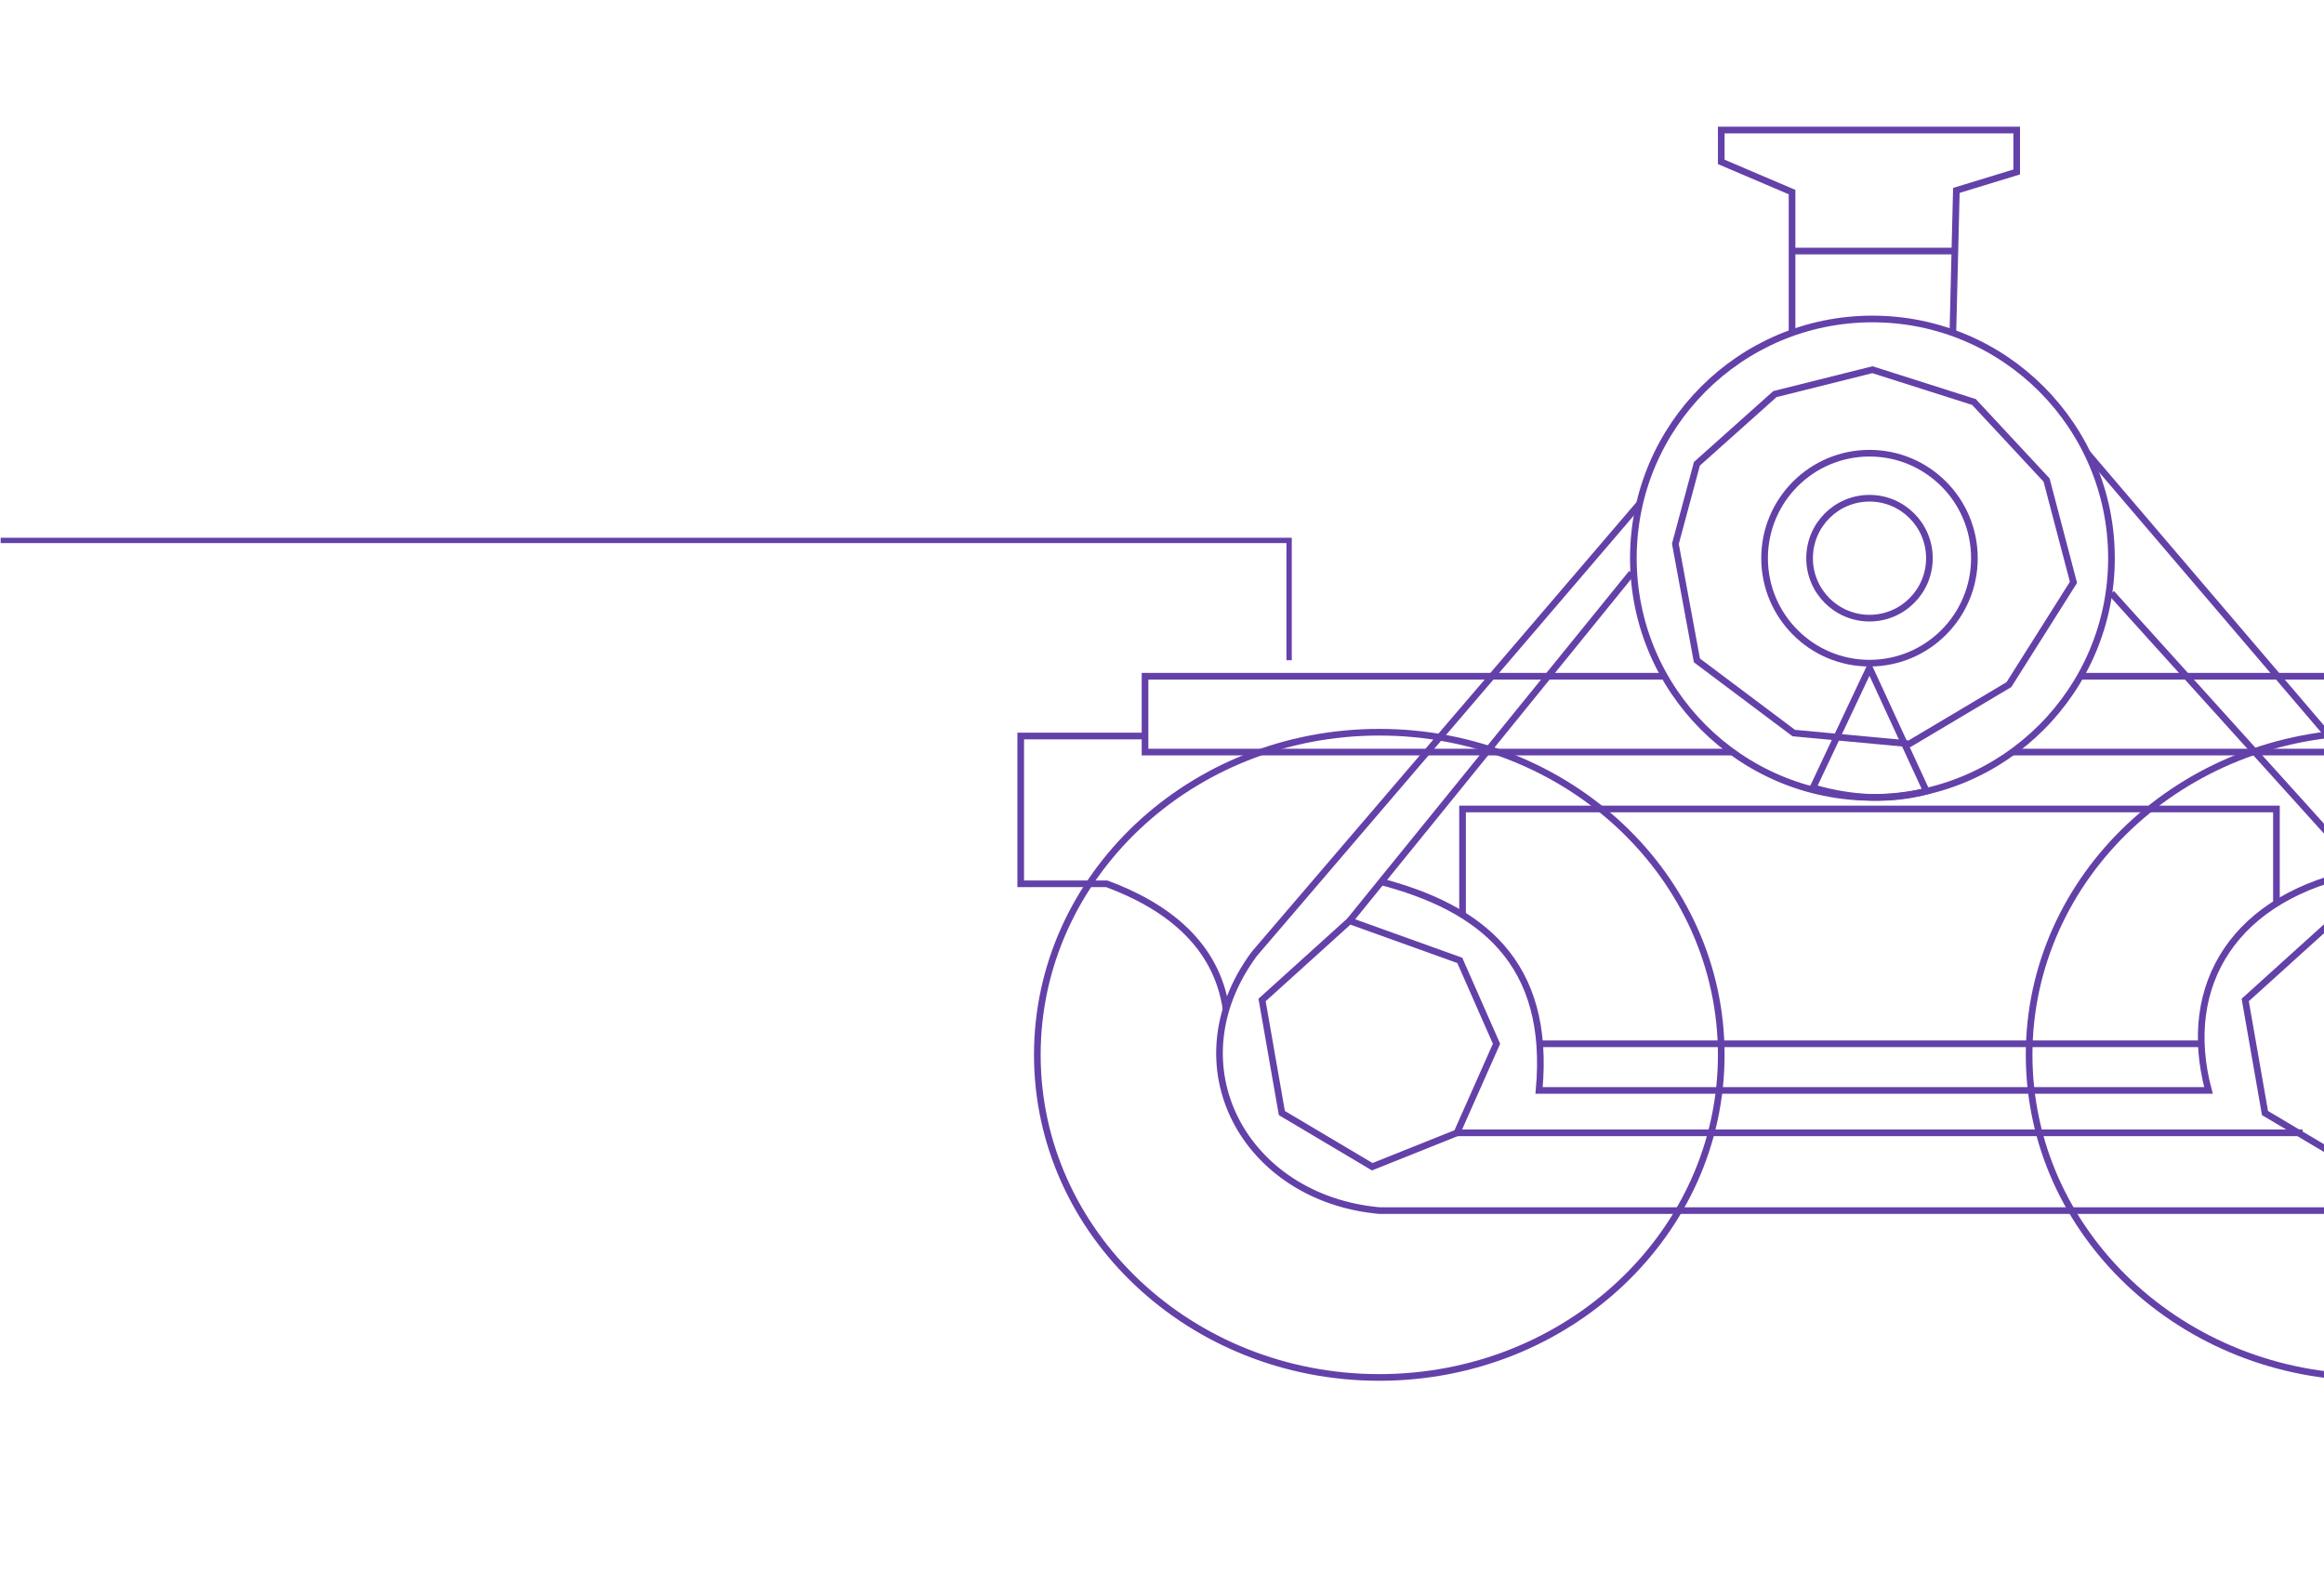 <svg width="1746" height="1181" viewBox="0 0 1746 1181" fill="none" xmlns="http://www.w3.org/2000/svg">
<path d="M1406.73 599.054C1505.92 599.054 1586.33 518.595 1586.33 419.345C1586.33 320.094 1505.92 239.635 1406.73 239.635C1307.54 239.635 1227.13 320.094 1227.13 419.345C1227.13 518.595 1307.54 599.054 1406.73 599.054Z" stroke="#6341A9" stroke-width="5" stroke-miterlimit="10"/>
<path d="M1036.25 1034.83C1178.14 1034.83 1293.16 926.318 1293.16 792.461C1293.16 658.604 1178.14 550.092 1036.25 550.092C894.357 550.092 779.332 658.604 779.332 792.461C779.332 926.318 894.357 1034.83 1036.25 1034.83Z" stroke="#6341A9" stroke-width="5" stroke-miterlimit="10"/>
<path d="M1781.38 1034.83C1923.27 1034.83 2038.29 926.318 2038.29 792.461C2038.29 658.604 1923.27 550.092 1781.38 550.092C1639.49 550.092 1524.46 658.604 1524.46 792.461C1524.46 926.318 1639.49 1034.83 1781.38 1034.83Z" stroke="#6341A9" stroke-width="5" stroke-miterlimit="10"/>
<path d="M1231.82 378.378L942.243 716.74C880.602 800.476 934.997 900.261 1036.25 909.471H1754.56C1886.86 904.621 1950.54 786.66 1860.63 683.221L1568.15 340.488" stroke="#6341A9" stroke-width="5" stroke-miterlimit="10"/>
<path d="M1752.6 691.794L1686.81 751.25L1701.67 836.19L1769.57 876.53L1833.24 851.054L1862.94 784.162L1835.35 721.522L1752.6 691.794Z" stroke="#6341A9" stroke-width="5" stroke-miterlimit="10"/>
<path d="M1013.97 691.794L948.187 751.25L963.042 836.19L1030.95 876.53L1094.61 851.054L1124.32 784.162L1096.73 721.522L1013.97 691.794Z" stroke="#6341A9" stroke-width="5" stroke-miterlimit="10"/>
<path d="M1036.25 662.066C1112.51 681.839 1165.27 722.757 1156.29 819.2H1659.22C1638 739.698 1678.78 672.776 1774.87 654.522" stroke="#6341A9" stroke-width="5" stroke-miterlimit="10"/>
<path d="M1156.73 784.162H1653.83" stroke="#6341A9" stroke-width="5" stroke-miterlimit="10"/>
<path d="M1098.8 687.307V607.755H1710.27V679.576" stroke="#6341A9" stroke-width="5" stroke-miterlimit="10"/>
<path d="M1274.87 348.435L1258.7 408.567L1274.87 496.133L1347.63 550.729L1434.52 558.813L1509.28 514.329L1557.78 437.491L1537.58 360.653L1483.02 302.011L1406.73 277.75L1333.48 296.073L1274.87 348.435Z" stroke="#6341A9" stroke-width="5" stroke-miterlimit="10"/>
<path d="M1404.54 498.211C1448.07 498.211 1483.35 462.901 1483.35 419.345C1483.35 375.788 1448.07 340.479 1404.54 340.479C1361.01 340.479 1325.72 375.788 1325.72 419.345C1325.72 462.901 1361.01 498.211 1404.54 498.211Z" stroke="#6341A9" stroke-width="5" stroke-miterlimit="10"/>
<path d="M1404.54 501.758L1362.09 591.793C1391.37 600.298 1419.82 601.68 1447.28 594.4L1404.54 501.758Z" stroke="#6341A9" stroke-width="5" stroke-miterlimit="10"/>
<path d="M1404.54 464.387C1429.4 464.387 1449.55 444.221 1449.55 419.345C1449.55 394.468 1429.4 374.302 1404.54 374.302C1379.68 374.302 1359.52 394.468 1359.52 419.345C1359.52 444.221 1379.68 464.387 1404.54 464.387Z" stroke="#6341A9" stroke-width="5" stroke-miterlimit="10"/>
<path d="M1225.92 430.475L1013.97 691.794" stroke="#6341A9" stroke-width="5" stroke-miterlimit="10"/>
<path d="M1094.61 851.055H1729.91" stroke="#6341A9" stroke-width="5" stroke-miterlimit="10"/>
<path d="M1586.34 445.663L1835.35 721.522" stroke="#6341A9" stroke-width="5" stroke-miterlimit="10"/>
<path d="M1250.55 508.028H860.254V565.005H1301.53" stroke="#6341A9" stroke-width="5" stroke-miterlimit="10"/>
<path d="M1562.97 508.028H1957.37V565.005H1511.95" stroke="#6341A9" stroke-width="5" stroke-miterlimit="10"/>
<path d="M861.39 552.943H766.857V663.957H831.446C875.814 680.36 913.895 708.804 921.151 758.197" stroke="#6341A9" stroke-width="5" stroke-miterlimit="10"/>
<path d="M1346.35 250.07V144.308L1293.16 121.625V97.679H1515.13V129.19L1469.79 143.054L1467.17 250.07" stroke="#6341A9" stroke-width="5" stroke-miterlimit="10"/>
<path d="M1346.35 188.606H1468.86" stroke="#6341A9" stroke-width="5" stroke-miterlimit="10"/>
<path d="M0.5 406H968.5V496" stroke="#6341A9" stroke-width="4"/>
</svg>
